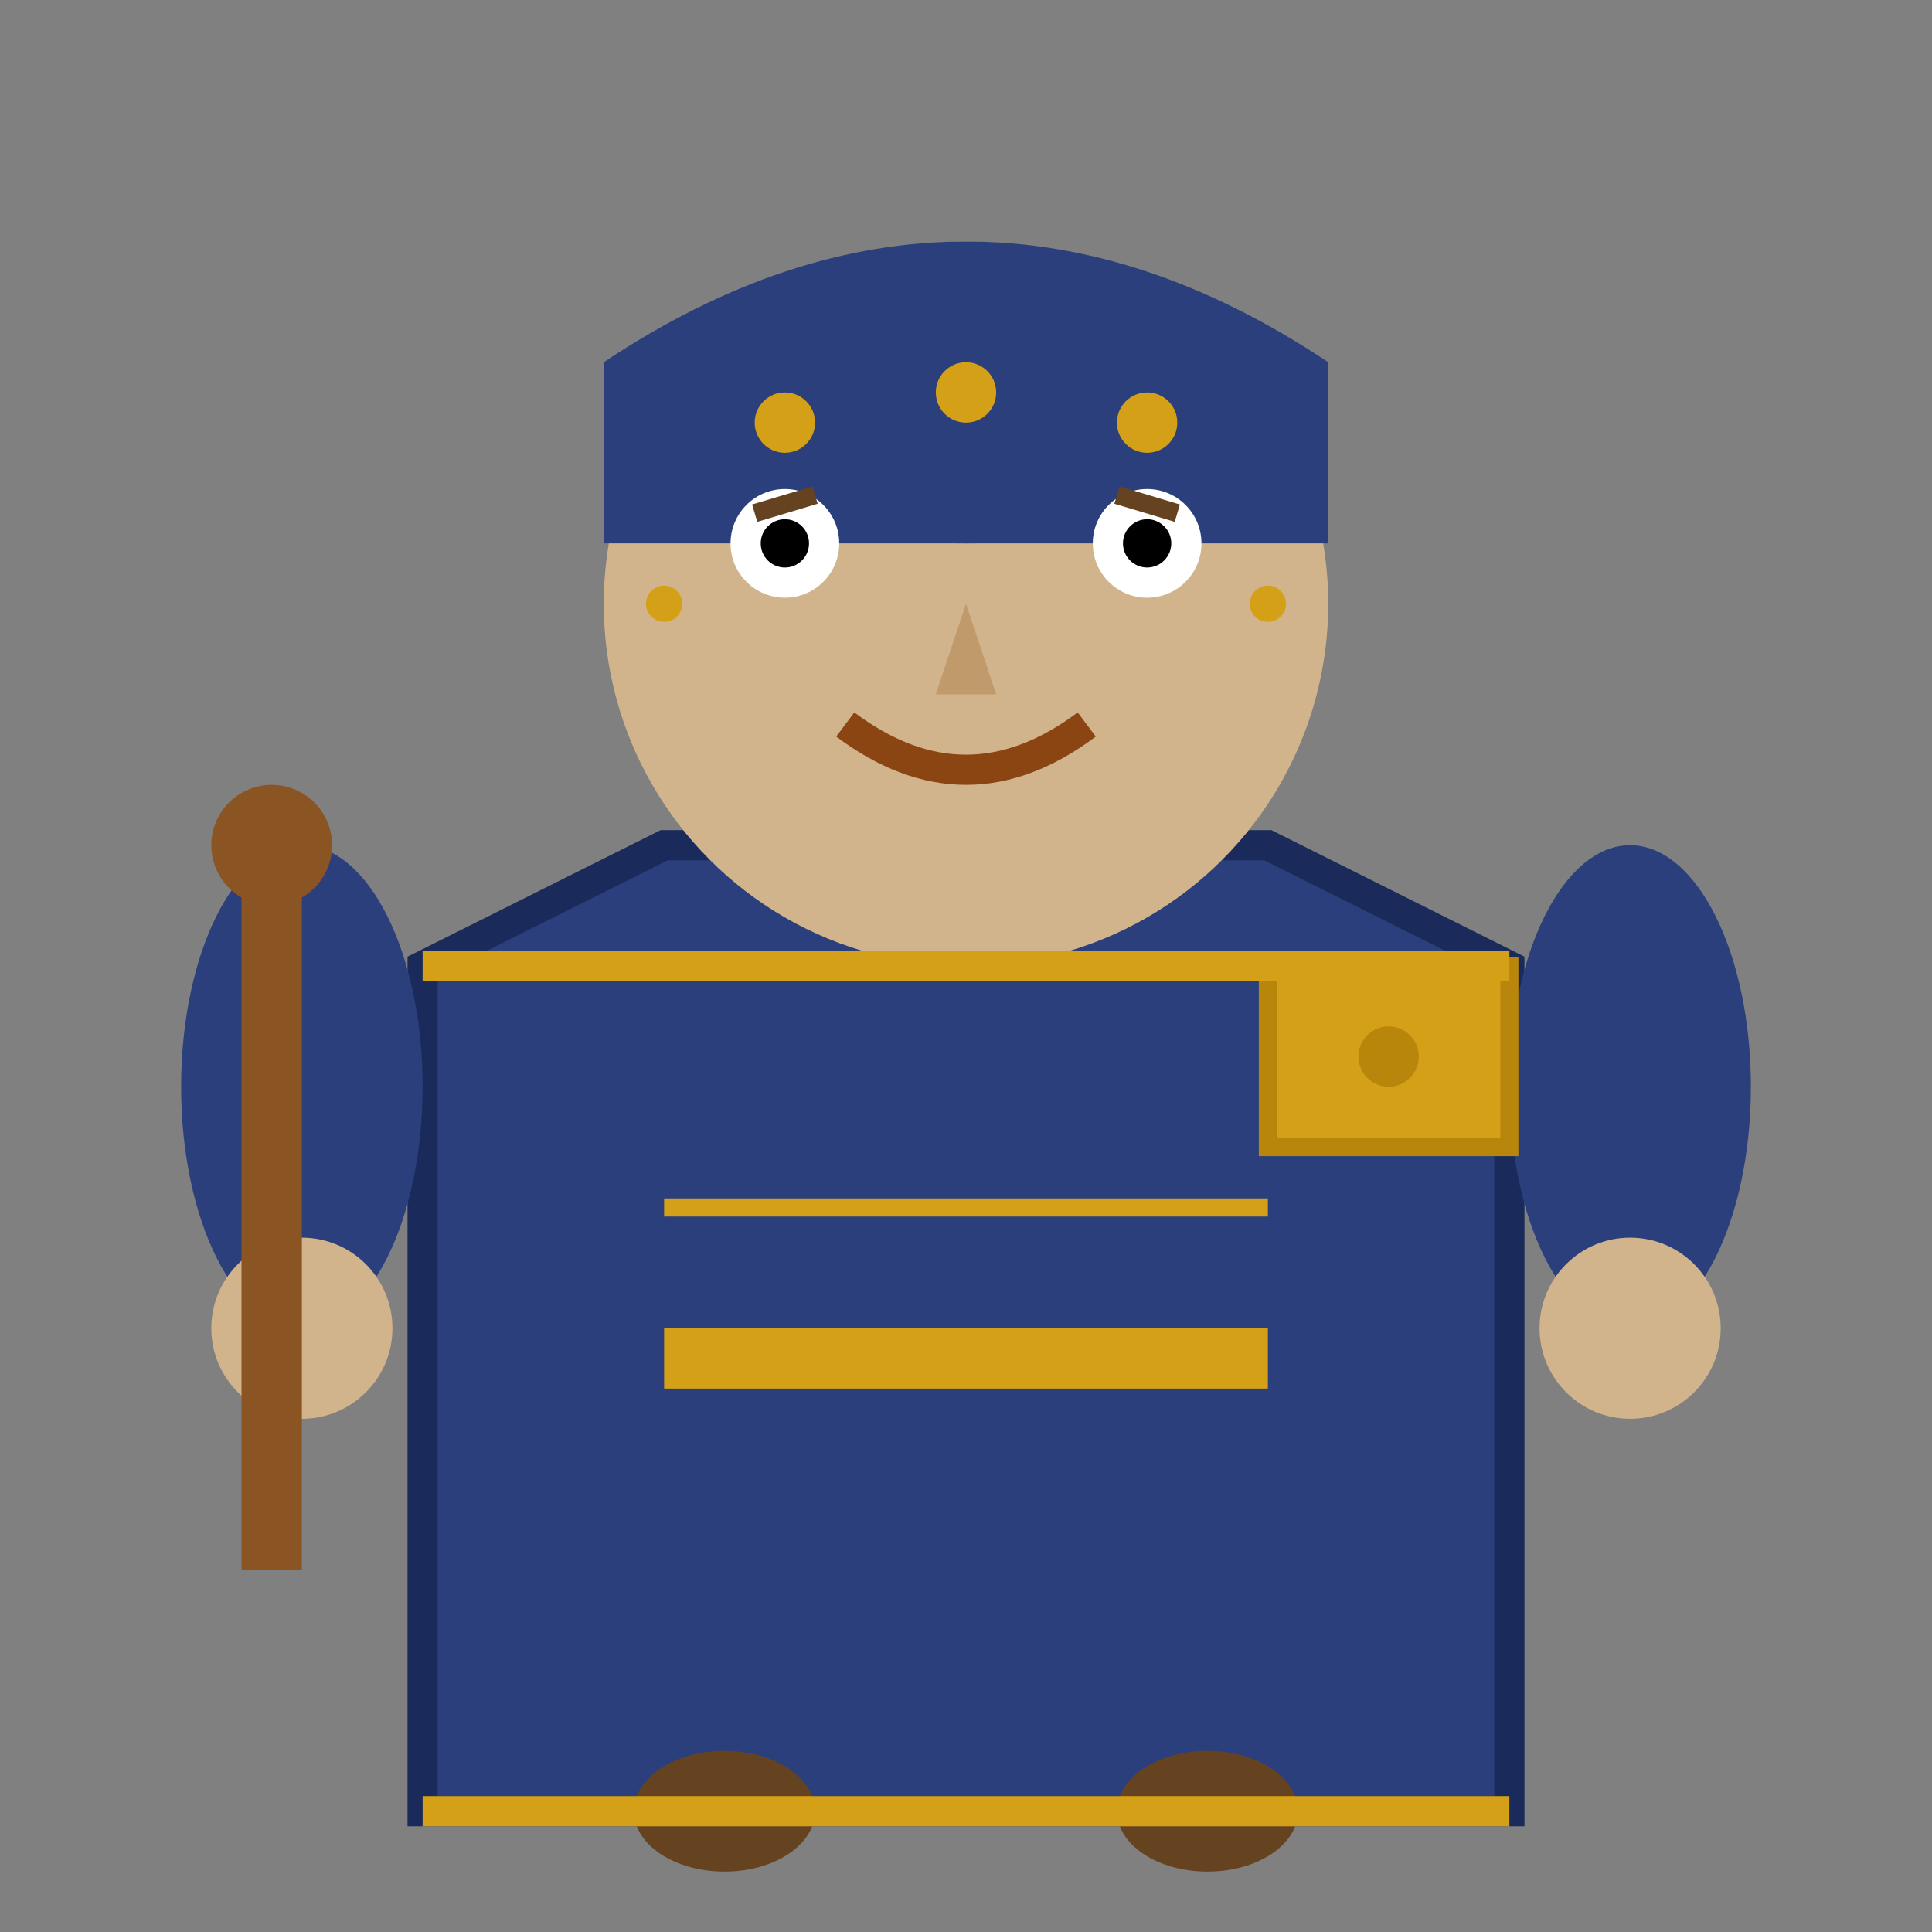 <?xml version="1.0" encoding="UTF-8"?>
<svg width="32" height="32" viewBox="0 0 32 32" xmlns="http://www.w3.org/2000/svg">
  <rect x="0" y="0" width="32" height="32" fill="#808080" stroke="none"/>
  <!-- Female Amziane - Berber Merchant -->
  <!-- Base 32x32 units, scalable -->
  
  <!-- Background (transparent) -->
  <rect width="32" height="32" fill="none"/>
  
  <!-- Body - Indigo Djellaba (more flowing for female) -->
  <path d="M7 16 L7 30 L25 30 L25 16 L21 14 L11 14 Z" fill="#2A3F7B" stroke="#1a2a5a" stroke-width="0.5"/>
  
  <!-- Arms -->
  <ellipse cx="5" cy="18" rx="2" ry="4" fill="#2A3F7B"/>
  <ellipse cx="27" cy="18" rx="2" ry="4" fill="#2A3F7B"/>
  
  <!-- Hands - Sun-tanned skin -->
  <circle cx="5" cy="22" r="1.5" fill="#D2B48C"/>
  <circle cx="27" cy="22" r="1.5" fill="#D2B48C"/>
  
  <!-- Head - Sun-tanned skin -->
  <circle cx="16" cy="10" r="6" fill="#D2B48C"/>
  
  <!-- Hair (visible under head covering) -->
  <path d="M12 6 Q16 4 20 6 Q20 8 16 8 Q12 8 12 6" fill="#654321"/>
  
  <!-- Head covering - Indigo with decorative pattern -->
  <path d="M10 6 Q16 2 22 6 Q22 9 16 9 Q10 9 10 6" fill="#2A3F7B"/>
  <path d="M10 6 L22 6 L22 9 L10 9 Z" fill="#2A3F7B"/>
  
  <!-- Decorative pattern on head covering -->
  <circle cx="13" cy="7" r="0.5" fill="#D4A017"/>
  <circle cx="16" cy="6.5" r="0.5" fill="#D4A017"/>
  <circle cx="19" cy="7" r="0.5" fill="#D4A017"/>
  
  <!-- Face features -->
  <!-- Eyes (slightly larger/more expressive) -->
  <circle cx="13" cy="9" r="0.9" fill="white"/>
  <circle cx="19" cy="9" r="0.9" fill="white"/>
  <circle cx="13" cy="9" r="0.4" fill="black"/>
  <circle cx="19" cy="9" r="0.4" fill="black"/>
  
  <!-- Eyelashes -->
  <path d="M12.5 8.5 L13.5 8.2" stroke="#654321" stroke-width="0.3"/>
  <path d="M18.5 8.2 L19.5 8.5" stroke="#654321" stroke-width="0.3"/>
  
  <!-- Nose -->
  <path d="M16 10 L15.5 11.5 L16.5 11.5 Z" fill="#C19A6B"/>
  
  <!-- Mouth - Gentle smile -->
  <path d="M14 12 Q16 13.5 18 12" stroke="#8B4513" stroke-width="0.5" fill="none"/>
  
  <!-- Gold Satchel -->
  <rect x="21" y="16" width="4" height="3" fill="#D4A017" stroke="#B8860B" stroke-width="0.3"/>
  <circle cx="23" cy="17.5" r="0.5" fill="#B8860B"/>
  
  <!-- Staff (in left hand) -->
  <rect x="4" y="14" width="1" height="12" fill="#8B5523"/>
  <circle cx="4.5" cy="14" r="1" fill="#8B5523"/>
  
  <!-- Feet (smaller) -->
  <ellipse cx="12" cy="30" rx="1.5" ry="1" fill="#654321"/>
  <ellipse cx="20" cy="30" rx="1.5" ry="1" fill="#654321"/>
  
  <!-- Gold trim on djellaba -->
  <path d="M7 16 L25 16" stroke="#D4A017" stroke-width="0.5"/>
  <path d="M7 30 L25 30" stroke="#D4A017" stroke-width="0.5"/>
  <path d="M11 20 L21 20" stroke="#D4A017" stroke-width="0.3"/>
  
  <!-- Additional feminine details -->
  <!-- Jewelry - small earrings -->
  <circle cx="11" cy="10" r="0.3" fill="#D4A017"/>
  <circle cx="21" cy="10" r="0.3" fill="#D4A017"/>
  
  <!-- Decorative belt -->
  <rect x="11" y="22" width="10" height="1" fill="#D4A017"/>
</svg>
